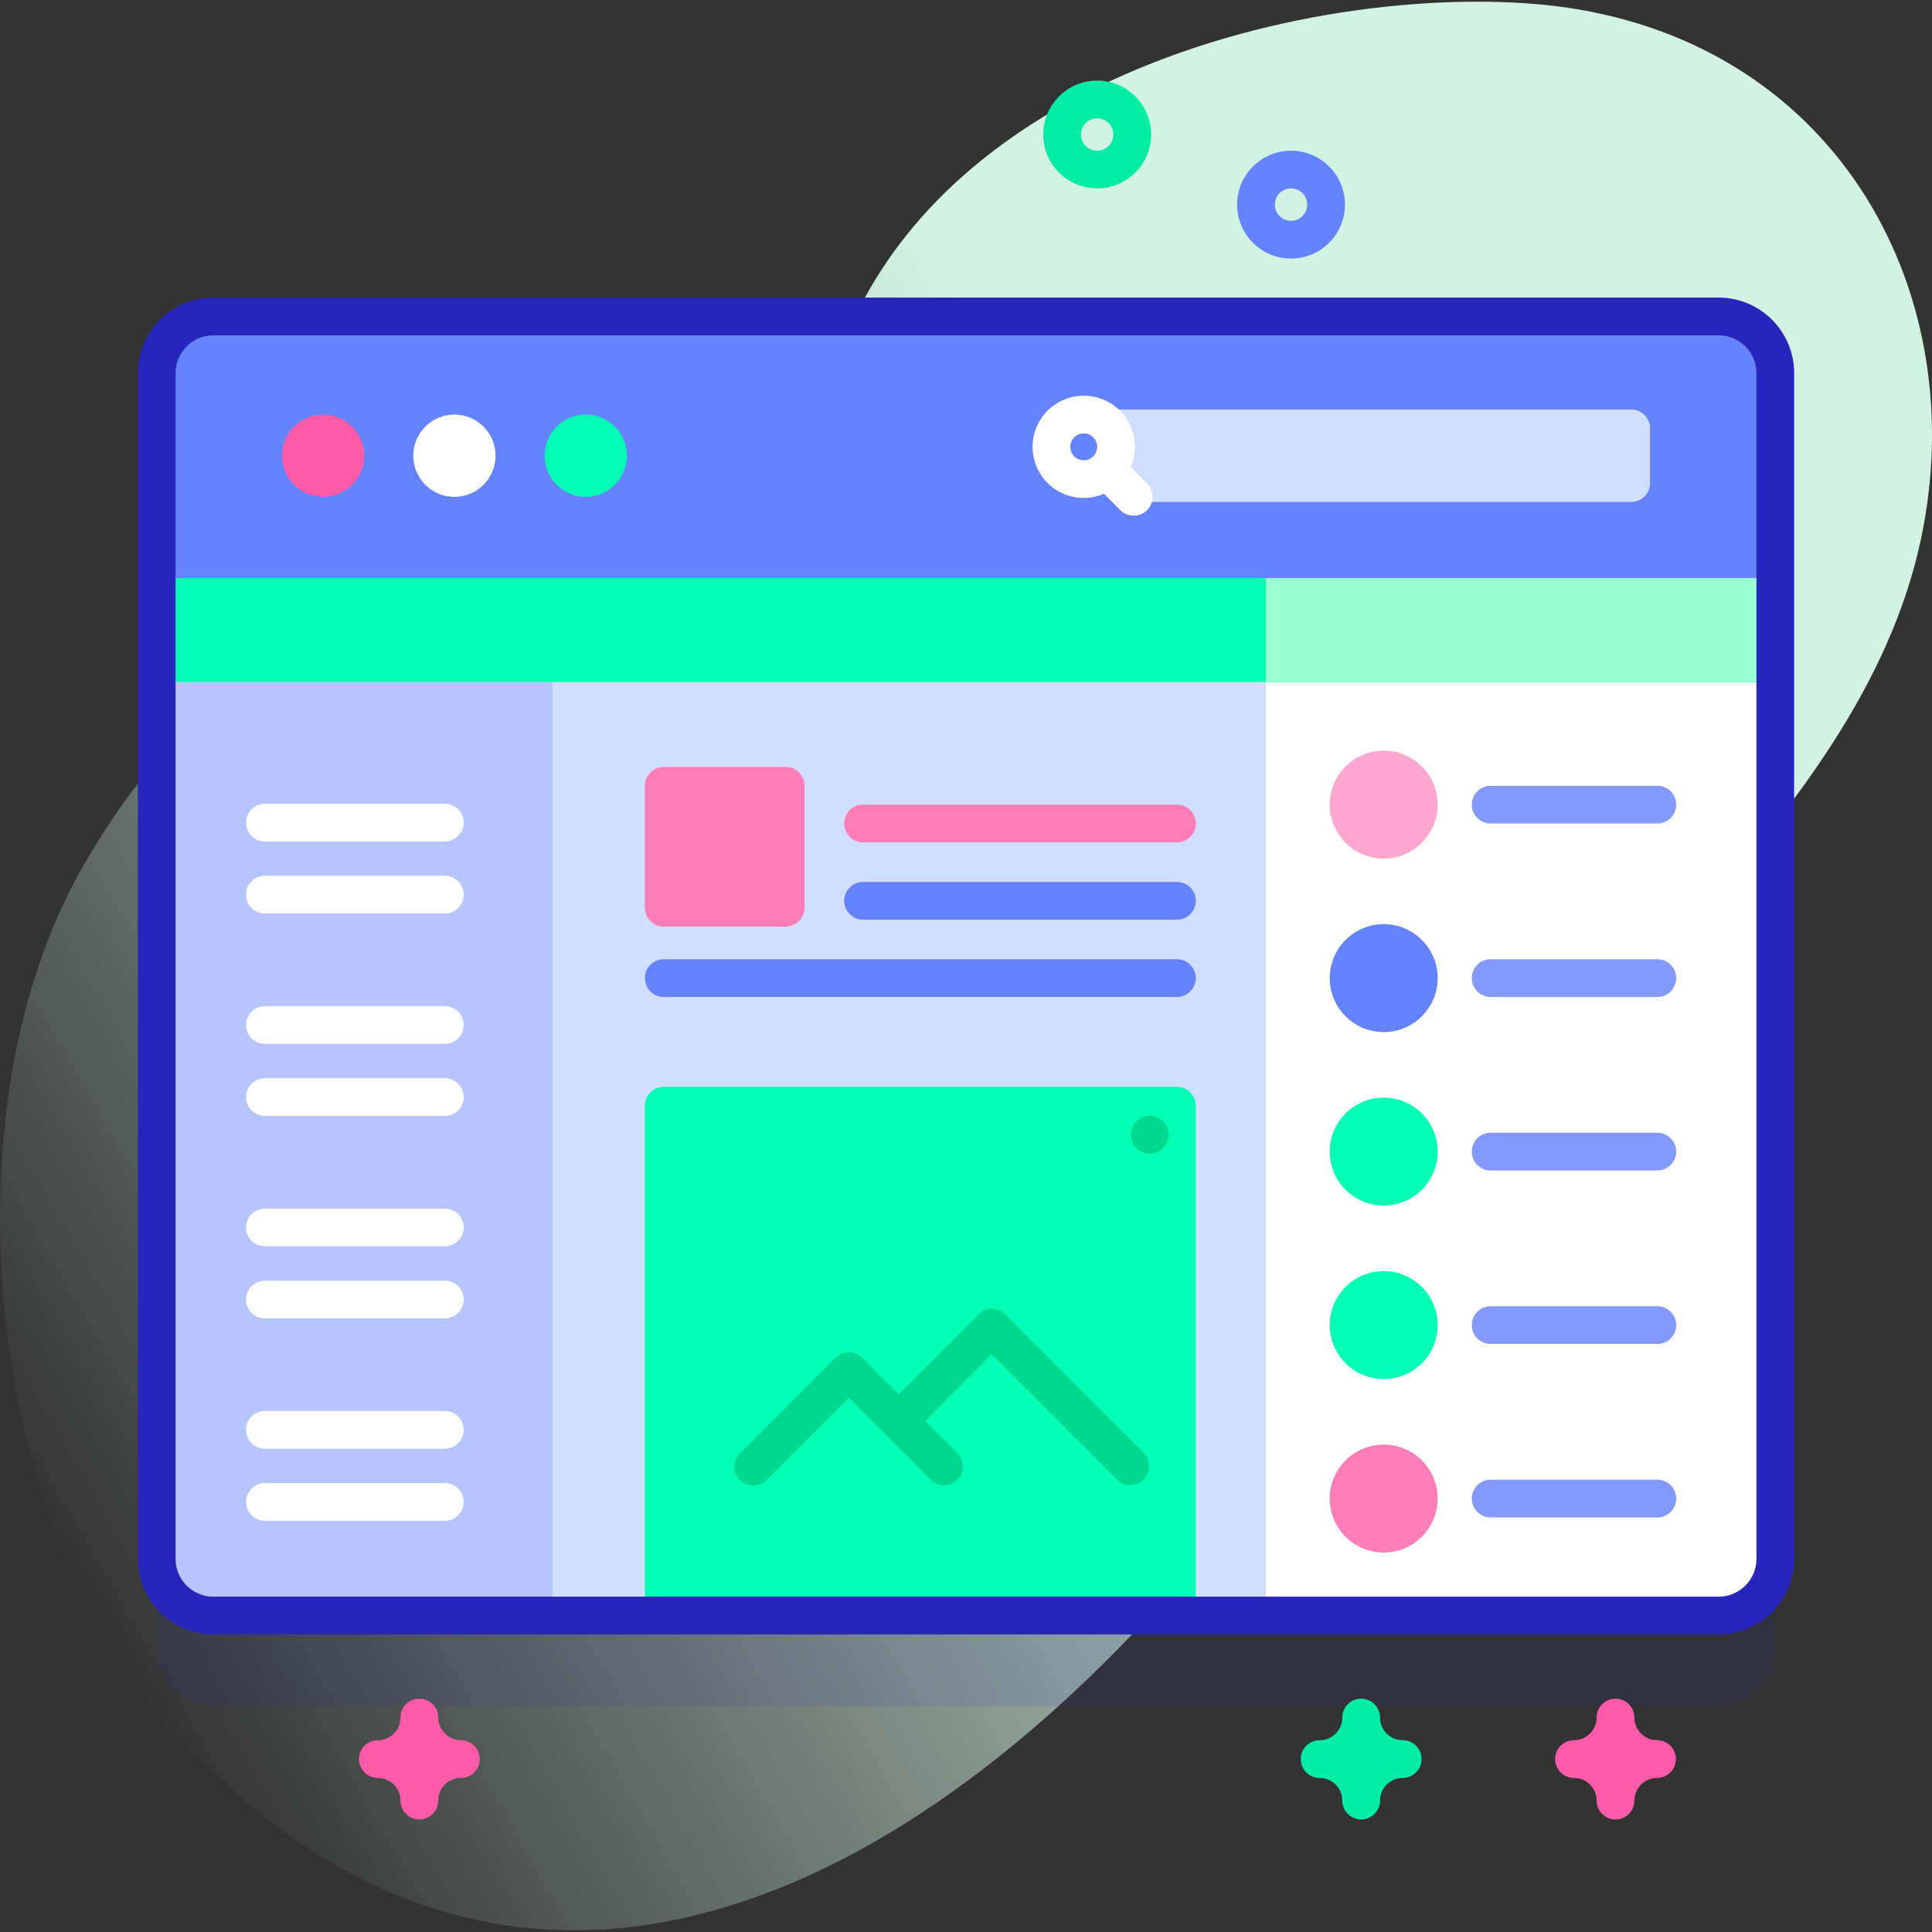 <svg id="Capa_1" enable-background="new 0 0 512 512" height="512" viewBox="0 0 512 512" width="512" xmlns="http://www.w3.org/2000/svg" xmlns:xlink="http://www.w3.org/1999/xlink"><rect x="0" y="0" width="512" height="512" fill="#333333" stroke="none"/><linearGradient id="SVGID_1_" gradientUnits="userSpaceOnUse" x1="8.753" x2="524.202" y1="401.161" y2="103.566"><stop offset="0" stop-color="#dcfdee" stop-opacity="0"/><stop offset=".629" stop-color="#d2f3e4"/></linearGradient><g><g><path d="m418.32 2.5c-55.666-9.521-178.298 12.183-200.004 105.017-14.431 61.722-14.007 112.075-50.427 113.02-21.67.562-32.97-44.31-62.889-48.001-39.047-4.817-66.145 27.695-83.057 57.138-37.205 64.772-25.571 174.918 23.354 228.632 118.488 130.086 259.197-5.952 319.358-112.309 38.585-68.213 125.637-123.352 143.767-200.248 15.177-64.376-18.503-131.003-90.102-143.249z" fill="url(#SVGID_1_)"/></g><g><g><g><g><path d="m455.47 452.133h-398.94c-8.284 0-15-6.716-15-15v-314.266c0-8.284 6.716-15 15-15h398.94c8.284 0 15 6.716 15 15v314.266c0 8.285-6.715 15-15 15z" fill="#2626bc" opacity=".1"/><path d="m455.47 428.133h-398.94c-8.284 0-15-6.716-15-15v-314.266c0-8.284 6.716-15 15-15h398.94c8.284 0 15 6.716 15 15v314.266c0 8.285-6.715 15-15 15z" fill="#fff"/><path d="m56.53 428.133h90.03v-247.383h-105.03v232.383c0 8.285 6.715 15 15 15z" fill="#b7c5ff"/><path d="m146.56 180.75h188.881v247.38h-188.881z" fill="#d2deff"/><path d="m316.9 293.01v135.12h-146v-135.12c0-2.76 2.24-5 5-5h136c2.76 0 5 2.24 5 5z" fill="#02ffb3"/><path d="m303.062 385.018-36.69-36.69c-.938-.938-2.209-1.465-3.535-1.465s-2.599.527-3.536 1.465l-21.158 21.163-9.666-9.666c-1.951-1.951-5.119-1.952-7.07.001l-25.324 25.324c-1.953 1.952-1.953 5.118 0 7.07 1.951 1.953 5.119 1.953 7.07 0l21.789-21.788 21.712 21.71c.976.977 2.256 1.465 3.535 1.465s2.56-.488 3.535-1.465c1.953-1.952 1.953-5.118 0-7.07l-8.51-8.51 17.623-17.628 33.155 33.154c.976.977 2.256 1.465 3.535 1.465s2.56-.488 3.535-1.465c1.953-1.952 1.953-5.118 0-7.07z" fill="#00d890"/><path d="m470.47 180.75v-81.883c0-8.284-6.716-15-15-15h-398.94c-8.284 0-15 6.716-15 15v81.883z" fill="#02ffb3"/><path d="m455.47 83.867h-120.03v96.883h135.03v-81.883c0-8.284-6.715-15-15-15z" fill="#97ffd2"/><path d="m470.47 153.18v-54.313c0-8.284-6.716-15-15-15h-398.94c-8.284 0-15 6.716-15 15v54.313z" fill="#6583fe"/><path d="m455.471 433.133h-398.942c-11.028 0-20-8.972-20-20v-314.266c0-11.028 8.972-20 20-20h398.941c11.028 0 20 8.972 20 20v314.266c.001 11.028-8.971 20-19.999 20zm-398.942-344.266c-5.514 0-10 4.486-10 10v314.266c0 5.514 4.486 10 10 10h398.941c5.514 0 10-4.486 10-10v-314.266c0-5.514-4.486-10-10-10z" fill="#2626bc"/></g><g><g><circle cx="85.623" cy="120.768" fill="#ff5ba8" r="10.901"/><circle cx="120.424" cy="120.768" fill="#fff" r="10.901"/><circle cx="155.224" cy="120.768" fill="#02ffb3" r="10.901"/></g><path d="m432.277 133.015h-136.158v-24.495h136.159c2.761 0 5 2.239 5 5v14.496c-.001 2.761-2.239 4.999-5.001 4.999z" fill="#d2deff"/><path d="m296.789 108.831c-5.286-5.286-13.887-5.286-19.173 0s-5.286 13.887 0 19.173c4.037 4.037 10.003 4.98 14.953 2.852l4.348 4.348c1.952 1.952 5.119 1.952 7.071 0s1.952-5.119 0-7.071l-4.348-4.348c2.129-4.951 1.186-10.917-2.851-14.954zm-12.102 7.071c1.387-1.387 3.644-1.387 5.031 0s1.387 3.644 0 5.031-3.644 1.387-5.031 0-1.387-3.644 0-5.031z" fill="#fff"/></g></g><g><path d="m208.216 245.551h-32.313c-2.761 0-5-2.239-5-5v-32.313c0-2.761 2.239-5 5-5h32.313c2.761 0 5 2.239 5 5v32.313c0 2.761-2.238 5-5 5z" fill="#ff7eb8"/><g><path d="m311.904 213.238h-83.181c-2.761 0-5 2.239-5 5s2.239 5 5 5h83.181c2.761 0 5-2.239 5-5s-2.239-5-5-5z" fill="#ff7eb8"/><g><path d="m311.9 233.726h-83.177c-2.761 0-5 2.239-5 5s2.239 5 5 5h83.177c2.761 0 5-2.239 5-5s-2.239-5-5-5z" fill="#6583fe"/></g><g><path d="m311.9 254.213h-135.997c-2.761 0-5 2.239-5 5s2.239 5 5 5h135.997c2.761 0 5-2.239 5-5s-2.239-5-5-5z" fill="#6583fe"/></g></g></g><g><path d="m439.218 208.238h-44.181c-2.761 0-5 2.239-5 5s2.239 5 5 5h44.181c2.761 0 5-2.239 5-5s-2.239-5-5-5z" fill="#8399fe"/><circle cx="366.698" cy="213.238" fill="#ffa8cf" r="14.305"/></g><g><path d="m439.218 254.213h-44.181c-2.761 0-5 2.239-5 5s2.239 5 5 5h44.181c2.761 0 5-2.239 5-5s-2.239-5-5-5z" fill="#8399fe"/><circle cx="366.698" cy="259.213" fill="#6583fe" r="14.305"/></g><g><path d="m439.218 300.189h-44.181c-2.761 0-5 2.239-5 5s2.239 5 5 5h44.181c2.761 0 5-2.239 5-5s-2.239-5-5-5z" fill="#8399fe"/><circle cx="366.698" cy="305.189" fill="#02ffb3" r="14.305"/></g><g><path d="m439.218 346.164h-44.181c-2.761 0-5 2.239-5 5s2.239 5 5 5h44.181c2.761 0 5-2.239 5-5s-2.239-5-5-5z" fill="#8399fe"/><circle cx="366.698" cy="351.164" fill="#02ffb3" r="14.305"/></g><g><path d="m439.218 392.14h-44.181c-2.761 0-5 2.239-5 5s2.239 5 5 5h44.181c2.761 0 5-2.239 5-5s-2.239-5-5-5z" fill="#8399fe"/><circle cx="366.698" cy="397.14" fill="#ff7eb8" r="14.305"/></g><g><circle cx="304.71" cy="300.733" fill="#00d890" r="5.002"/></g><g><g><path d="m117.885 222.994h-47.681c-2.761 0-5-2.239-5-5s2.239-5 5-5h47.681c2.761 0 5 2.239 5 5s-2.239 5-5 5z" fill="#fff"/></g><g><path d="m117.885 242.092h-47.681c-2.761 0-5-2.239-5-5s2.239-5 5-5h47.681c2.761 0 5 2.239 5 5s-2.239 5-5 5z" fill="#fff"/></g></g><g><g><path d="m117.885 276.641h-47.681c-2.761 0-5-2.239-5-5s2.239-5 5-5h47.681c2.761 0 5 2.239 5 5s-2.239 5-5 5z" fill="#fff"/></g><g><path d="m117.885 295.739h-47.681c-2.761 0-5-2.239-5-5s2.239-5 5-5h47.681c2.761 0 5 2.239 5 5s-2.239 5-5 5z" fill="#fff"/></g></g><g><g><path d="m117.885 330.287h-47.681c-2.761 0-5-2.239-5-5s2.239-5 5-5h47.681c2.761 0 5 2.239 5 5s-2.239 5-5 5z" fill="#fff"/></g><g><path d="m117.885 349.385h-47.681c-2.761 0-5-2.239-5-5s2.239-5 5-5h47.681c2.761 0 5 2.239 5 5s-2.239 5-5 5z" fill="#fff"/></g></g><g><g><path d="m117.885 383.934h-47.681c-2.761 0-5-2.239-5-5s2.239-5 5-5h47.681c2.761 0 5 2.239 5 5s-2.239 5-5 5z" fill="#fff"/></g><g><path d="m117.885 403.031h-47.681c-2.761 0-5-2.239-5-5s2.239-5 5-5h47.681c2.761 0 5 2.239 5 5s-2.239 5-5 5z" fill="#fff"/></g></g></g><path d="m342.138 68.52c-7.881 0-14.292-6.411-14.292-14.291 0-7.881 6.411-14.292 14.292-14.292 7.88 0 14.291 6.411 14.291 14.292 0 7.879-6.411 14.291-14.291 14.291zm0-18.583c-2.366 0-4.292 1.926-4.292 4.292s1.926 4.291 4.292 4.291 4.291-1.925 4.291-4.291-1.925-4.292-4.291-4.292z" fill="#6583fe"/><path d="m290.759 49.937c-7.881 0-14.292-6.411-14.292-14.291 0-7.881 6.411-14.292 14.292-14.292 7.88 0 14.291 6.411 14.291 14.292 0 7.879-6.411 14.291-14.291 14.291zm0-18.583c-2.366 0-4.292 1.926-4.292 4.292s1.926 4.291 4.292 4.291 4.291-1.925 4.291-4.291-1.925-4.292-4.291-4.292z" fill="#01eca5"/><path d="m111.133 482.173c-2.762 0-5-2.238-5-5 0-3.309-2.691-6-6-6-2.762 0-5-2.238-5-5s2.238-5 5-5c3.309 0 6-2.691 6-6 0-2.762 2.238-5 5-5s5 2.238 5 5c0 3.309 2.691 6 6 6 2.762 0 5 2.238 5 5s-2.238 5-5 5c-3.309 0-6 2.691-6 6 0 2.762-2.238 5-5 5z" fill="#ff5ba8"/><path d="m428.128 482.173c-2.762 0-5-2.238-5-5 0-3.309-2.691-6-6-6-2.762 0-5-2.238-5-5s2.238-5 5-5c3.309 0 6-2.691 6-6 0-2.762 2.238-5 5-5s5 2.238 5 5c0 3.309 2.691 6 6 6 2.762 0 5 2.238 5 5s-2.238 5-5 5c-3.309 0-6 2.691-6 6 0 2.762-2.238 5-5 5z" fill="#ff5ba8"/><path d="m360.721 482.173c-2.762 0-5-2.238-5-5 0-3.309-2.691-6-6-6-2.762 0-5-2.238-5-5s2.238-5 5-5c3.309 0 6-2.691 6-6 0-2.762 2.238-5 5-5s5 2.238 5 5c0 3.309 2.691 6 6 6 2.762 0 5 2.238 5 5s-2.238 5-5 5c-3.309 0-6 2.691-6 6 0 2.762-2.239 5-5 5z" fill="#01eca5"/></g></g></svg>